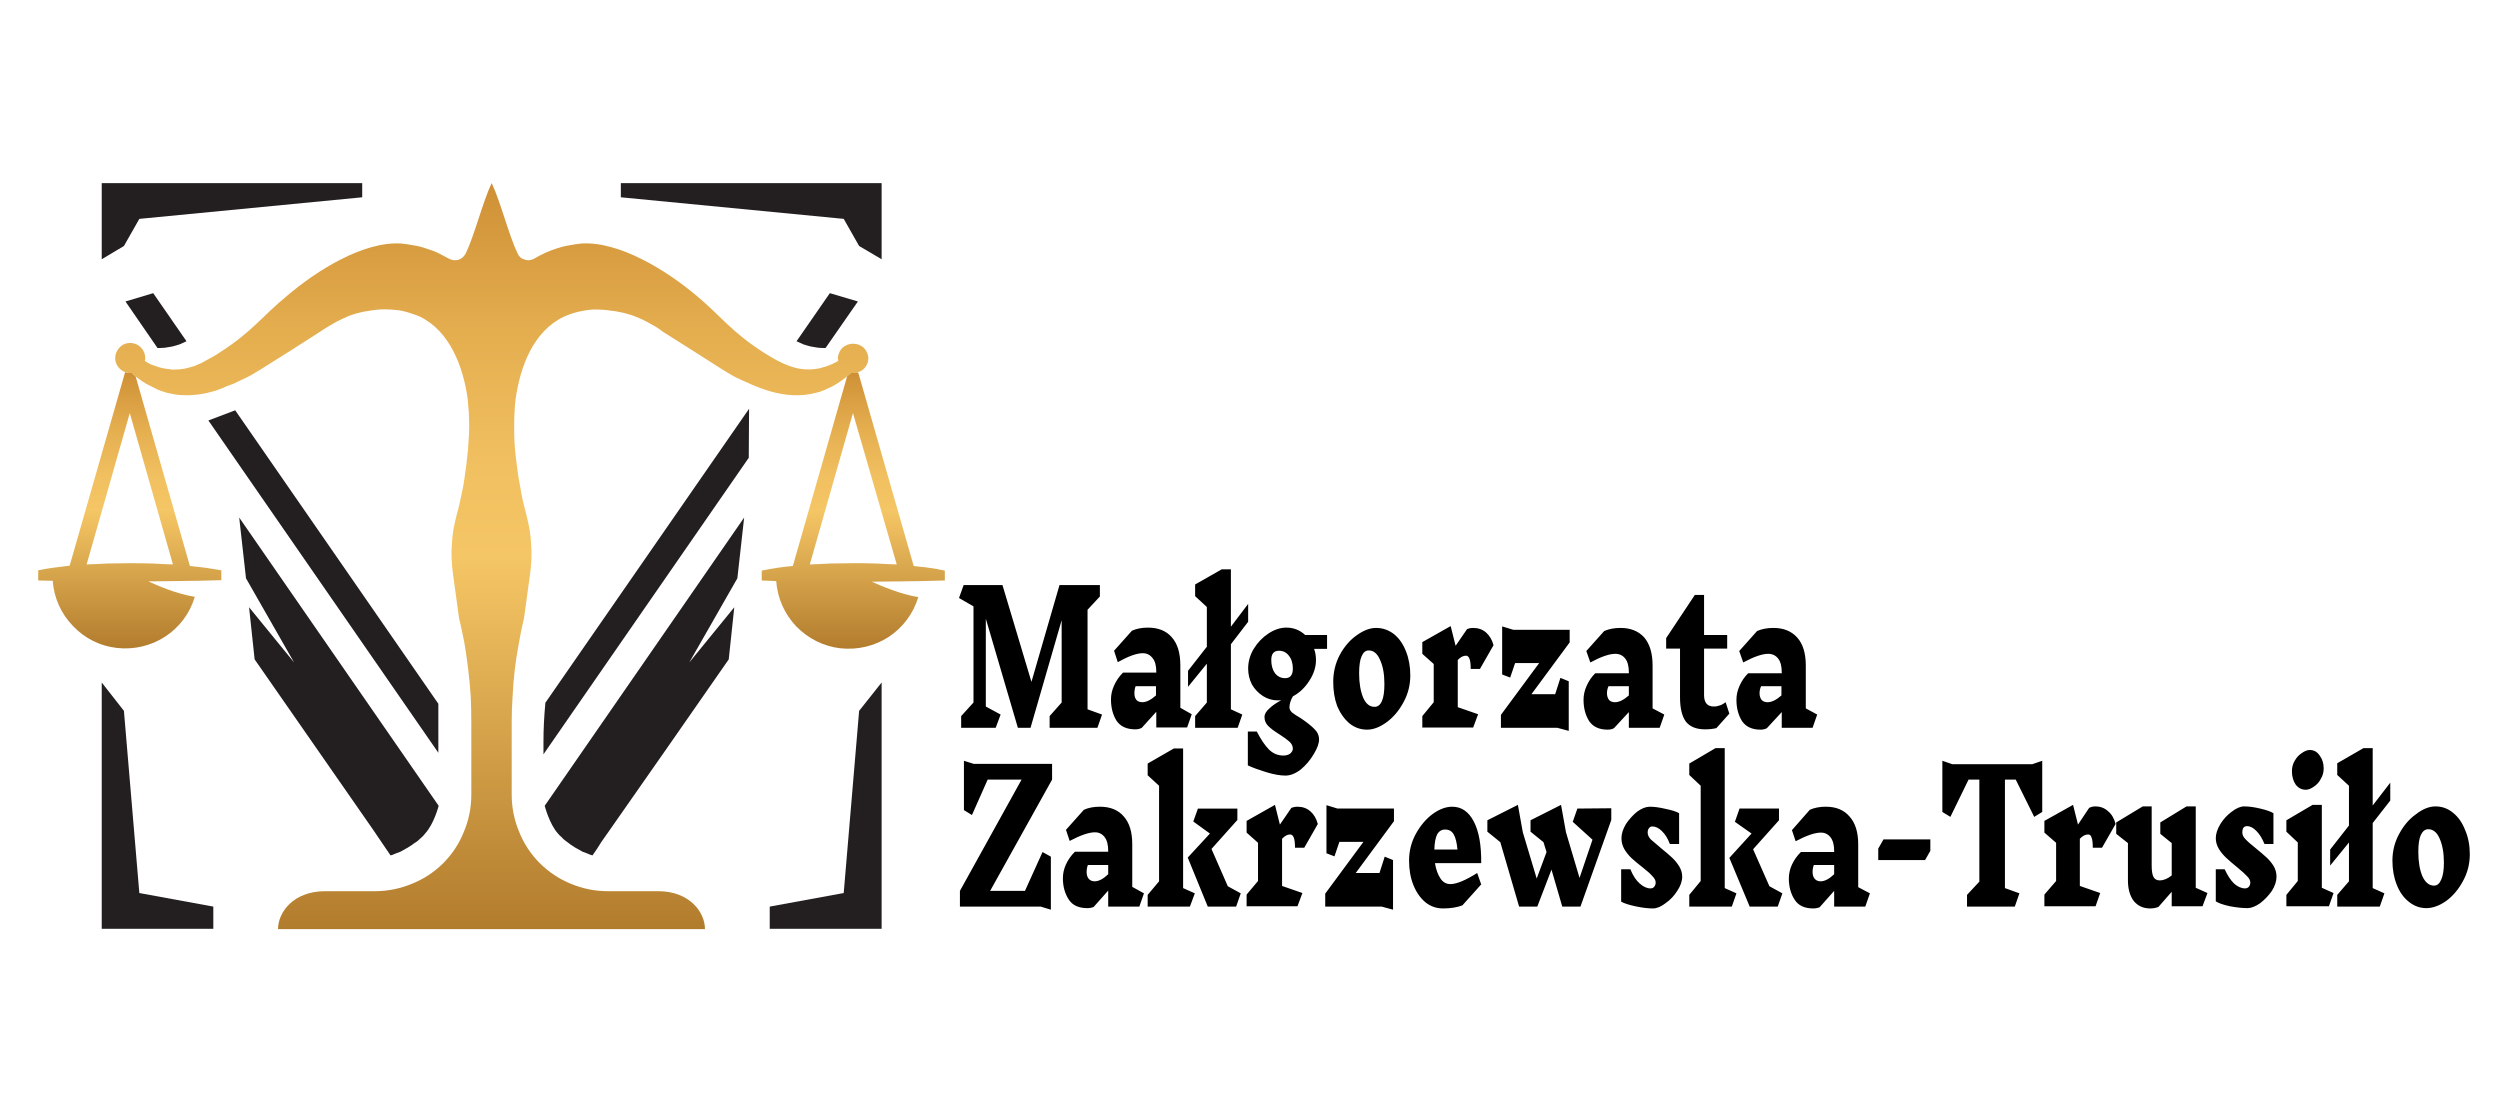 <svg version="1.2" xmlns="http://www.w3.org/2000/svg" viewBox="0 0 811 361" width="811" height="361"><defs><linearGradient id="P" gradientUnits="userSpaceOnUse"/><linearGradient id="g1" x2="1" href="#P" gradientTransform="matrix(NaN,NaN,NaN,NaN,NaN,NaN)"><stop stop-color="#b27c2d"/><stop offset=".5" stop-color="#f5c665"/><stop offset=".62" stop-color="#f1c060"/><stop offset=".79" stop-color="#e5af50"/><stop offset=".98" stop-color="#d19338"/><stop offset="1" stop-color="#ce8f34"/></linearGradient><linearGradient id="g2" x2="1" href="#P" gradientTransform="matrix(0,-89.598,59.388,0,42.11,210.343)"><stop stop-color="#b27c2d"/><stop offset=".5" stop-color="#f5c665"/><stop offset=".62" stop-color="#f1c060"/><stop offset=".79" stop-color="#e5af50"/><stop offset=".98" stop-color="#d19338"/><stop offset="1" stop-color="#ce8f34"/></linearGradient><linearGradient id="g3" x2="1" href="#P" gradientTransform="matrix(0,-241.96,244.163,0,159.515,301.365)"><stop stop-color="#b27c2d"/><stop offset=".5" stop-color="#f5c665"/><stop offset=".62" stop-color="#f1c060"/><stop offset=".79" stop-color="#e5af50"/><stop offset=".98" stop-color="#d19338"/><stop offset="1" stop-color="#ce8f34"/></linearGradient><linearGradient id="g4" x2="1" href="#P" gradientTransform="matrix(0,-89.558,59.362,0,276.79,210.343)"><stop stop-color="#b27c2d"/><stop offset=".5" stop-color="#f5c665"/><stop offset=".62" stop-color="#f1c060"/><stop offset=".79" stop-color="#e5af50"/><stop offset=".98" stop-color="#d19338"/><stop offset="1" stop-color="#ce8f34"/></linearGradient></defs><style>.a{fill:url(#g1)}.b{fill:url(#g2)}.c{fill:url(#g3)}.d{fill:url(#g4)}.e{fill:#231f20}</style><path class="a" d=""/><path fill-rule="evenodd" class="b" d="m64.3 183.9q1.2 0.1 2.5 0.3 1.3 0.2 2.5 0.4 1.3 0.2 2.5 0.4v3.2l-7.4 0.2h-0.3l-7.2 0.1-8.8 0.1c3.1 1.4 9.3 4.1 15.1 5-1.6 5.4-5 9.9-9.6 12.9-4.6 3-10.1 4.3-15.6 3.7-5.5-0.6-10.5-3.1-14.3-7.1-3.9-4-6.2-9.2-6.6-14.7l-4.7-0.1v-3.3c3.4-0.7 6.8-1.1 10.2-1.5l18-62.8q0.1 0 0.3 0.1 0.3 0.1 0.5 0.1 0.2 0 0.4 0.1 0.2 0 0.4 0 0.1 0 0.1 0 0.1 0 0.2 0 0 0 0.1 0 0.1 0 0.2 0 0.5 0.5 1.2 1.1l17.6 61.5q1.3 0.1 2.7 0.3zm-8.2-0.8l-14-49.1-14 49.1q3.3-0.1 6.6-0.3l7.4-0.1q3.7 0 7.4 0.1 3.3 0.2 6.6 0.3z"/><path class="c" d="m281.7 116.1q0 0.8-0.2 1.5-0.3 0.8-0.7 1.4-0.4 0.6-1.1 1.1-0.6 0.4-1.3 0.6-0.2 0.1-0.4 0.2-0.2 0-0.4 0-0.2 0.1-0.4 0.1-0.2 0-0.4 0-0.1 0-0.2 0-0.1 0-0.2 0-0.1 0-0.1 0-0.1 0-0.2 0-0.6 0.6-1.3 1.1-1.1 0.9-2.3 1.7-1.1 0.8-2.4 1.5-1.3 0.6-2.6 1.2-1.3 0.6-2.7 0.9c-10.5 2.8-20-2.2-25.7-4.8-1.8-0.8-6.2-3.6-14.9-9.2l-9.2-5.8q-1-0.8-2.1-1.5-1.2-0.7-2.3-1.3-1.1-0.6-2.3-1.2-1.2-0.5-2.4-1-1.3-0.5-2.5-0.8-1.3-0.4-2.5-0.6-1.3-0.3-2.6-0.4-1.2-0.2-2.5-0.3-1.7-0.1-3.3-0.1-1.7 0.1-3.3 0.4-1.7 0.3-3.3 0.8-1.6 0.5-3.1 1.2c-9.9 4.8-14 16.2-15.5 26.4q-0.3 2.4-0.4 4.7-0.1 2.4-0.1 4.7 0 2.4 0.1 4.7 0.1 2.3 0.4 4.7 0.3 2.4 0.6 4.8 0.3 2.4 0.8 4.8 0.4 2.4 0.9 4.8 0.6 2.5 1.2 4.8 0.6 2.3 1 4.6 0.4 2.4 0.5 4.7 0.2 2.4 0.1 4.7-0.1 2.4-0.4 4.7l-2 14.6q-1 4.1-1.7 8.3-0.8 4.2-1.3 8.4-0.5 4.3-0.7 8.5-0.3 4.3-0.3 8.5v23.6c0 4.1 0.8 8.2 2.4 12 1.5 3.8 3.8 7.3 6.7 10.2 2.9 2.9 6.4 5.2 10.1 6.7 3.8 1.6 7.9 2.4 12 2.4h16.3c10.3 0 15.2 6.9 15.2 12.3h-138.5c0-5.4 4.9-12.3 15.3-12.3h16.1c4.1 0 8.2-0.8 12-2.4 3.8-1.5 7.3-3.8 10.2-6.7 2.9-2.9 5.2-6.4 6.7-10.2 1.6-3.8 2.4-7.9 2.4-12v-23.6q0-4.3-0.2-8.5-0.3-4.3-0.8-8.5-0.5-4.2-1.2-8.4-0.8-4.2-1.8-8.4l-2-14.6q-0.3-2.3-0.4-4.7-0.1-2.3 0.1-4.7 0.1-2.3 0.5-4.6 0.4-2.3 1-4.6 0.7-2.4 1.2-4.8 0.5-2.4 1-4.8 0.4-2.4 0.7-4.8 0.4-2.5 0.6-4.9 0.3-2.3 0.4-4.7 0.2-2.3 0.2-4.7 0-2.3-0.1-4.6-0.2-2.4-0.4-4.7c-1.5-10.3-5.7-21.7-15.5-26.5q-1.7-0.7-3.3-1.2-1.5-0.5-3.2-0.8-1.6-0.2-3.3-0.3-1.7-0.1-3.3 0-1.3 0.1-2.6 0.3-1.2 0.2-2.5 0.4-1.2 0.3-2.5 0.6-1.2 0.4-2.4 0.8-1.2 0.5-2.4 1.1-1.1 0.5-2.3 1.2-1.1 0.6-2.2 1.3-1.2 0.7-2.2 1.4l-9.2 5.9c-8.7 5.5-13.1 8.3-14.9 9.1q-1 0.5-2.1 1-1 0.5-2.1 1-1.1 0.4-2.2 0.8-1 0.5-2.1 0.9-1.2 0.5-2.4 0.8-1.2 0.3-2.4 0.6-1.2 0.2-2.4 0.4-1.3 0.1-2.5 0.2-1 0-1.9 0-1 0-1.9-0.1-1-0.1-1.9-0.3-1-0.2-1.9-0.4-1.4-0.4-2.7-0.9-1.3-0.6-2.6-1.3-1.3-0.6-2.5-1.4-1.2-0.8-2.3-1.7-0.6-0.6-1.2-1.1-0.1 0-0.2 0 0 0-0.1 0-0.1 0-0.1 0-0.1 0-0.2 0-0.2 0-0.4 0-0.2 0-0.4-0.1-0.2 0-0.4-0.1-0.2 0-0.4-0.1c-1.7-0.6-2.9-2.1-3.2-3.9-0.2-1.8 0.6-3.6 2.1-4.7 1.4-1 3.4-1.1 5-0.3 1.6 0.9 2.6 2.5 2.6 4.3q0 0.2 0 0.3 0 0.1 0 0.2 0 0.2-0.1 0.3 0 0.1 0 0.2 0.9 0.6 1.9 1.1 1 0.4 2 0.7 1.1 0.4 2.2 0.6 1 0.2 2.1 0.3l0.8 0.1q1.2 0 2.4-0.1 1.2-0.1 2.4-0.4 1.2-0.3 2.4-0.7 1.2-0.5 2.3-1 0.7-0.4 1.4-0.8 0.8-0.4 1.5-0.8 0.7-0.4 1.4-0.8 0.7-0.4 1.4-0.9c10.9-7 13.8-11.8 22-18.5 9.5-8.1 24.7-17.7 37-16.9q2 0.2 4 0.6 2.1 0.3 4 1 2 0.6 3.8 1.4 1.8 0.9 3.6 1.9 0.7 0.4 1.5 0.5 0.8 0.1 1.6-0.1 0.8-0.3 1.4-0.8 0.6-0.6 1-1.3c2.8-5.8 5.6-17 8.4-22.8 2.8 5.8 5.6 17 8.4 22.8q0.3 0.7 0.9 1.3 0.6 0.5 1.4 0.7 0.8 0.3 1.6 0.2 0.8-0.1 1.5-0.5 1.7-1 3.6-1.9 1.8-0.8 3.7-1.4 2-0.7 4-1 2-0.4 4-0.6c12.3-0.8 27.7 8.8 37.2 16.8 8.2 6.8 11.1 11.6 22 18.6 6.1 3.9 10.6 5.8 15.8 5.4q1.1-0.1 2.2-0.3 1.1-0.3 2.1-0.6 1.1-0.4 2.1-0.8 1-0.5 1.9-1 0-0.2 0-0.3 0-0.1 0-0.2 0-0.1-0.1-0.2 0-0.1 0-0.3c0.1-1.2 0.6-2.4 1.5-3.3 0.9-0.8 2.2-1.3 3.4-1.3 1.4 0 2.6 0.5 3.5 1.3 0.9 0.9 1.4 2.1 1.5 3.3z"/><path fill-rule="evenodd" class="d" d="m298.9 183.9q1.3 0.1 2.5 0.3 1.3 0.2 2.6 0.4 1.2 0.2 2.5 0.5v3.2l-7.4 0.2h-0.4l-7 0.1-8.9 0.1c3.1 1.4 9.4 4.1 15.1 5-1.6 5.3-5 9.9-9.6 12.9-4.6 3-10.1 4.3-15.7 3.7-5.4-0.6-10.5-3.2-14.3-7.1-3.8-4-6.1-9.2-6.5-14.7l-4.7-0.2v-3.2c3.3-0.7 6.7-1.2 10.1-1.5l17.6-61.5q0.7-0.6 1.3-1.1 0.1 0 0.1 0 0.1 0 0.2 0 0.1 0 0.2 0 0 0 0.1 0 0.3 0 0.5 0 0.2 0 0.4-0.1 0.2 0 0.4 0 0.2-0.1 0.4-0.1l18 62.8q1.2 0.1 2.5 0.3zm-8-0.8l-14.2-49.1-14 49.1q3.3-0.1 6.6-0.3l7.4-0.1c2.6 0 5.1 0 7.6 0.1q3.3 0.2 6.6 0.3z"/><path class="e" d="m142.2 228.3v15.9l-74.6-107.8 8.7-3.3z"/><path class="e" d="m60.5 110.7q-1.1 0.5-2.2 1-1.2 0.4-2.4 0.7-1.1 0.2-2.4 0.4-1.2 0.1-2.4 0.1l-10.4-15.1 9-2.7z"/><path class="e" d="m258.4 110.7q1.1 0.5 2.2 1 1.2 0.4 2.4 0.7 1.1 0.2 2.4 0.4 1.2 0.1 2.4 0.1l10.5-15.1-9.1-2.7z"/><path class="e" d="m176.3 240.6v4.1l66.6-96.2 0.1-15.9-66.1 95.4v0.3c-0.4 4.2-0.6 8.4-0.6 12.3z"/><path class="e" d="m142.3 261.4c0 0-1.5 5.9-4.4 9q-0.5 0.7-1.1 1.2-0.6 0.6-1.2 1.1-0.6 0.5-1.3 0.9-0.6 0.5-1.3 0.9-0.7 0.5-1.5 0.9-0.8 0.5-1.6 0.9-0.8 0.3-1.6 0.6-0.8 0.4-1.6 0.6l-3-4.4-2.5-3.7-38.6-55.5-1.8-16.9 14.6 17.9-15.6-27.3-2.2-19.7z"/><path class="e" d="m176.7 261.4c0 0 1.5 5.9 4.3 9q0.6 0.7 1.2 1.2 0.5 0.6 1.2 1.1 0.6 0.5 1.2 0.9 0.6 0.5 1.3 0.9 0.7 0.5 1.5 0.9 0.8 0.5 1.6 0.9 0.7 0.3 1.6 0.6 0.8 0.4 1.6 0.6c1-1.4 2-2.9 2.9-4.4l2.6-3.7q19.4-27.7 38.7-55.5l1.8-16.9-14.6 17.9 15.6-27.3 2.2-19.7z"/><path class="e" d="m69.2 294.1v7.2h-36.2v-79.9l7.2 9.2 5 59.1z"/><path class="e" d="m249.7 294.1v7.2h36.3v-79.9l-7.3 9.2-5 59.1z"/><path class="e" d="m117.5 64v-4.6h-84.5v24.7l7.2-4.3 5-8.8z"/><path class="e" d="m201.4 64v-4.6h84.6v24.7l-7.3-4.3-5-8.8z"/><path  d="m357.5 231.8l-1.5 4.3h-15.5v-3.8l3.9-4.4v-26.7l-10.1 34.9h-4.1l-10.4-35.4v28.5l4.8 2.6-1.6 4.3h-11.2v-3.8l4-4.4v-31.2l-4.7-2.7 1.5-4.2h12.6l9.4 31.4 9.1-31.4h13.1v3.7l-4 4.3v32.3zm29.1-0.1l-1.5 4.3h-10v-5.1l-4.7 5.2q-0.9 0.5-2.1 0.5-4.2 0-6.1-2.8-1.8-2.9-1.8-6.9 0-2.3 1-4.5 1-2.3 2.9-4.2h10.8v-0.2q0-3.1-1.2-4.5-1.2-1.6-3.2-1.6-2.9 0-8.1 2.9l-1.2-3.7 5.8-6.5q2.2-1 5.2-1 5 0 7.7 3.1 2.8 3.1 2.8 9.1v13.8zm-16-3.9q1.9 0 4.4-2.2v-3h-6.6q-0.4 1-0.4 2.3 0 1.3 0.6 2.1 0.7 0.8 2 0.8zm28.7-18.8v21.1l3.7 1.7-1.5 4.3h-13.8v-3.8l3.8-4.4v-12.6l-6.1 7.5v-5.2l6.1-7.8v-12.9l-3.8-3.5v-3.8l8.6-4.9h3v18.6l5.6-7.4v5.8zm31.2 1.5h-4.2q0.6 1.7 0.6 3.6 0 3.5-2.2 6.8-2.1 3.3-5.3 5-1.1 1.9-1.1 3.6 0 0.8 0.8 1.6 1 0.8 2.9 1.9 2.8 1.9 4.3 3.4 1.6 1.5 1.6 3.5 0 1.9-1.7 4.7-1.7 2.9-4.2 5-2.6 2-5 2-2.6 0-6.2-1.1-3.6-1.1-6-2.2v-11h2.9q2 3.9 4 5.9 2 1.9 4.6 1.9 1.3 0 2.2-0.6 0.9-0.8 0.9-1.6 0-1.3-1.1-2.3-1.1-1-3.3-2.4-2.4-1.5-3.6-2.7-1.2-1.2-1.2-2.9 0-1.4 1.6-2.8 1.6-1.5 3.8-2.6-0.4 0-1.1 0-2.6 0-4.8-1.4-2.3-1.5-3.6-3.8-1.2-2.4-1.2-5.1 0-3.4 1.8-6.4 1.9-3.1 4.8-5 2.9-1.9 5.8-1.9 3.5 0 6.1 2.4h7.1zm-18.1 3.6q0 2.6 1.2 4.3 1.3 1.6 3.3 1.6 2.5 0 2.5-3.1 0-2.6-1.3-4.2-1.2-1.6-3.2-1.6-2.5 0-2.5 3zm34-10.4q3.2 0 5.8 2 2.5 2 3.9 5.6 1.4 3.5 1.4 7.8 0 4.7-2.2 8.7-2.2 4.1-5.5 6.5-3.3 2.4-6.3 2.4-3.2 0-5.7-2-2.5-2.1-4-5.6-1.3-3.5-1.3-7.9 0-4.7 2.1-8.7 2.2-4.1 5.5-6.4 3.3-2.4 6.3-2.4zm-2.4 7.3q-1.5 0-2.3 1.9-0.8 1.8-0.8 5.5 0 4.7 1.3 7.9 1.3 3 3.7 3 1.6 0 2.4-1.9 0.8-1.8 0.8-5.5 0-4.8-1.4-7.8-1.3-3.1-3.7-3.1zm31.6 1.7q-1.4 0-2.7 1.4v15.3l6.6 2.3-1.6 4.3h-16.5v-3.7l3.7-4.5v-12.4l-3.7-3.3v-3.8l9.2-5.2 1.6 6.4 3.7-5.4q0.9-0.4 2-0.4 2.5 0 4.2 1.5 1.7 1.5 2.4 4.1l-4.4 7.7h-3q0-2.3-0.4-3.3-0.4-1-1.1-1zm21.2 12.5h7.7l1.7-5.3 2.7 1.1v16.1l-3.7-1h-18.3v-4.2l12.4-16.8h-7.8l-1.6 4.7-2.6-1v-15.6l3.6 1.1h18.3v4.1zm43.1 6.6l-1.5 4.3h-10v-5.1l-4.8 5.2q-0.8 0.5-2.1 0.5-4.1 0-6-2.8-1.8-2.9-1.8-6.9 0-2.3 1-4.5 1-2.3 2.8-4.1h10.9v-0.3q0-3-1.2-4.5-1.2-1.5-3.2-1.5-2.9 0-8.1 2.8l-1.3-3.7 5.8-6.5q2.3-1 5.3-1 4.9 0 7.7 3.1 2.7 3.2 2.7 9.1v13.9zm-16-4q2 0 4.5-2.2v-3h-6.6q-0.5 1.1-0.5 2.3 0 1.3 0.7 2.2 0.7 0.7 1.9 0.7zm37.1 3.7l-4.2 4.7q-1.6 0.4-3.7 0.4-4.2 0-6.2-2.5-1.9-2.6-1.9-7.9v-15.8h-4.5v-3.4l9.3-14h3v13h7.5v4.4h-7.5v15.1q0 3.7 3.2 3.7 0.9 0 1.7-0.3 0.9-0.2 2.1-1.1zm28.5 0.3l-1.5 4.3h-10v-5.1l-4.8 5.2q-0.8 0.5-2.1 0.5-4.1 0-6-2.8-1.8-2.9-1.8-6.9 0-2.3 1-4.5 1-2.3 2.8-4.1h10.9v-0.3q0-3-1.2-4.5-1.2-1.5-3.2-1.5-2.9 0-8.1 2.8l-1.3-3.7 5.8-6.5q2.3-1 5.3-1 4.9 0 7.7 3.1 2.8 3.1 2.8 9.1v13.9zm-16.1-4q2 0 4.5-2.2v-3h-6.6q-0.5 1.1-0.5 2.3 0 1.3 0.7 2.2 0.7 0.7 1.9 0.7zm-252.2 61.2h11.3l5.7-12.6 2.7 1.5v17.2l-3.3-1h-26.2v-5.1l20-36.1h-11l-5.1 11.5-2.6-1.6v-16l3.2 1h25.4v5.1zm49.9 0.8l-1.5 4.3h-10.1v-5.2l-4.7 5.3q-0.9 0.4-2.1 0.4-4.2 0-6-2.8-1.9-2.9-1.9-6.9 0-2.3 1-4.5 1-2.2 2.9-4.1h10.8v-0.2q0-3.1-1.2-4.6-1.2-1.5-3.1-1.5-2.9 0-8.2 2.8l-1.2-3.6 5.8-6.5q2.2-1 5.2-1 5 0 7.7 3.1 2.8 3.1 2.8 9v13.9zm-16-3.9q2 0 4.4-2.3v-3h-6.6q-0.4 1.1-0.4 2.3 0 1.4 0.7 2.2 0.7 0.8 1.9 0.8zm28.7 2.2l3.8 1.7-1.6 4.3h-13.7v-3.8l3.7-4.4v-31l-3.7-3.4v-3.8l8.5-4.9h3zm18.7 1.7l-1.5 4.3h-9.2l-6.5-15.9 7.2-7.8-5.4-3.9 1.5-4.2h12.8v3.7l-8.4 9.4 5.3 12.1zm16-19.1q-1.3 0-2.6 1.4v15.3l6.6 2.3-1.6 4.3h-16.5v-3.8l3.7-4.4v-12.4l-3.7-3.3v-3.8l9.2-5.2 1.6 6.4 3.7-5.4q0.9-0.4 2-0.4 2.5 0 4.2 1.5 1.7 1.5 2.4 4.1l-4.4 7.7h-3q0-2.3-0.4-3.3-0.4-1-1.2-1zm21.3 12.5h7.7l1.7-5.3 2.7 1.1v16.1l-3.7-1h-18.3v-4.2l12.4-16.8h-7.8l-1.6 4.7-2.6-1v-15.6l3.6 1.1h18.3v4.1zm31.3-21.5q4.5 0 7 4.8 2.5 4.8 2.4 13.5h-15q0.5 3.1 1.8 5 1.2 1.8 3.2 1.8 3 0 8.7-3.6l1.3 3.7-6.1 6.8q-2.6 1-6.3 1-3.2 0-5.7-2-2.5-2.1-3.9-5.6-1.4-3.5-1.4-7.9 0-4.7 2.2-8.7 2.2-4 5.4-6.4 3.3-2.4 6.4-2.4zm-2.3 7.4q-1.7 0-2.6 1.6-0.8 1.6-0.9 4.9h7.5q-0.3-3.3-1.2-4.9-0.9-1.6-2.8-1.6zm53.9-6.9v3.8l-10 28.1h-5.9l-3.5-12-4.6 12h-5.9l-6.1-20.9-4.2-3.4v-3.7l9.9-5 1.6 8.9 4.5 15 3.2-8.6-1-3.2-4.2-3.4v-3.7l9.9-5 1.6 8.9 4.4 14.8 4.2-12.4-6.4-5.8 1.5-4.3zm14.4 24.1q0-1-1-2-0.9-1.1-3.2-2.9-2.2-1.7-3.6-3-1.4-1.3-2.4-3-0.9-1.6-0.9-3.5 0-2.1 1.4-4.5 1.6-2.4 3.7-4.1 2.2-1.6 4.1-1.6 2.2 0 5.1 0.7 3 0.6 4.4 1.4v10h-3q-1-2.7-2.6-4.2-1.5-1.5-3.1-1.5-0.7 0-1.1 0.6-0.4 0.5-0.4 1.4 0 1.1 1 2.2 1.1 1 3.4 2.9 2.1 1.7 3.5 3 1.3 1.2 2.3 2.8 1 1.6 1 3.4 0 2.2-1.6 4.6-1.5 2.4-3.8 4-2.2 1.7-4.1 1.7-2.4 0-5.7-0.7-3.2-0.7-4.6-1.5v-10.5h3q1.2 3 3 4.6 1.8 1.6 3.5 1.6 0.8 0 1.2-0.5 0.5-0.6 0.5-1.4zm22.4 1.8l3.8 1.7-1.5 4.3h-13.8v-3.8l3.7-4.5v-30.9l-3.7-3.5v-3.7l8.5-5h3zm18.7 1.7l-1.5 4.3h-9.1l-6.6-15.8 7.2-7.9-5.4-3.8 1.5-4.3h12.8v3.8l-8.4 9.4 5.3 12zm28.4 0l-1.5 4.3h-10.1v-5.1l-4.7 5.3q-0.9 0.4-2.1 0.4-4.2 0-6-2.8-1.9-2.9-1.9-6.9 0-2.3 1-4.5 1-2.2 2.9-4.1h10.8v-0.3q0-3-1.2-4.5-1.2-1.5-3.1-1.5-2.9 0-8.2 2.8l-1.2-3.6 5.8-6.6q2.2-1 5.2-1 5 0 7.7 3.2 2.8 3.1 2.8 9v13.9zm-16-3.9q2 0 4.4-2.3v-3h-6.6q-0.4 1.1-0.4 2.3 0 1.4 0.7 2.2 0.7 0.8 1.9 0.8zm18.7-6.9v-3.7l1.7-3h15.2v3.7l-1.7 3zm53.2-32.2v16.6l-2.6 1.6-6-12.1h-3.5v35.2l4.7 1.7-1.5 4.3h-15.5v-3.8l4-4.3v-33.1h-3.5l-5.9 12.1-2.6-1.6v-16.6l3.2 1.1h26zm14.9 23.9q-1.4 0-2.7 1.4v15.3l6.6 2.3-1.5 4.3h-16.6v-3.8l3.8-4.4v-12.4l-3.8-3.3v-3.8l9.3-5.2 1.6 6.4 3.6-5.4q0.9-0.5 2-0.5 2.5 0 4.2 1.6 1.7 1.4 2.4 4.1l-4.4 7.7h-3q0-2.4-0.4-3.3-0.3-1-1.1-1zm38.7 19l-1.6 4.3h-10v-4.7l-4.3 4.9q-1.2 0.5-2.7 0.5-3.3 0-5.3-2.4-1.9-2.5-1.9-6.7v-12.1l-3.8-3v-3.7l8.6-5.2h2.9v19.2q0 2.6 0.6 3.7 0.6 1.1 2 1.1 1.9 0 3.9-1.6v-10.5l-3.7-3v-3.7l8.5-5.2h3v26.4zm13.9-3.4q0-1-1-2-1-1.1-3.2-2.9-2.2-1.8-3.6-3.1-1.4-1.3-2.4-2.9-1-1.7-1-3.5 0-2.1 1.5-4.6 1.5-2.4 3.7-4 2.2-1.7 4-1.7 2.3 0 5.2 0.7 3 0.7 4.3 1.5v10h-2.9q-1.1-2.7-2.6-4.2-1.5-1.6-3.1-1.6-0.7 0-1.2 0.6-0.3 0.6-0.3 1.4 0 1.2 1 2.2 1 1.1 3.4 3 2.1 1.7 3.5 3 1.3 1.2 2.3 2.8 0.9 1.6 0.9 3.4 0 2.2-1.5 4.6-1.6 2.3-3.8 4-2.3 1.6-4.1 1.6-2.4 0-5.7-0.6-3.2-0.7-4.6-1.6v-10.4h2.9q1.3 2.9 3 4.6 1.8 1.6 3.6 1.6 0.7 0 1.2-0.5 0.5-0.6 0.5-1.4zm27 3.4l-1.5 4.3h-13.8v-3.7l3.7-4.5v-12.5l-3.7-3.5v-3.7l8.5-5h3v26.9zm-7.7-46.4q2 0 3.2 1.8 1.3 1.7 1.3 4.2 0 1.9-1 3.5-0.8 1.5-2.2 2.4-1.4 1-2.6 1-2 0-3.3-1.7-1.2-1.8-1.2-4.3 0-1.9 0.9-3.4 0.9-1.6 2.3-2.5 1.4-1 2.6-1zm20.4 23.7v21.1l3.8 1.7-1.5 4.3h-13.8v-3.8l3.8-4.4v-12.6l-6.1 7.5v-5.2l6.1-7.8v-12.9l-3.8-3.5v-3.8l8.5-4.9h3v18.6l5.7-7.4v5.8zm20.4-5.4q3.2 0 5.7 2.1 2.5 2 3.9 5.6 1.5 3.5 1.5 7.8 0 4.7-2.2 8.7-2.2 4.1-5.5 6.5-3.3 2.3-6.4 2.3-3.1 0-5.6-2-2.6-2-4-5.6-1.4-3.5-1.4-7.8 0-4.7 2.2-8.7 2.2-4.1 5.5-6.4 3.2-2.5 6.3-2.5zm-2.4 7.4q-1.5 0-2.4 1.9-0.8 1.8-0.8 5.4 0 4.8 1.3 7.9 1.4 3.1 3.8 3.1 1.5 0 2.3-1.9 0.9-1.9 0.9-5.5 0-4.8-1.4-7.9-1.3-3-3.7-3z"/><path class="e" d="m780 451q-0.7 0-1.3-0.1-0.7-0.1-1.3-0.3-0.6-0.2-1.2-0.5-0.6-0.3-1.1-0.7-0.5-0.5-1-1-0.4-0.6-0.6-1.2-0.3-0.6-0.4-1.3-0.1-0.7-0.1-1.4 0-0.9 0.2-1.8 0.3-0.9 0.8-1.7 0.5-0.8 1.3-1.4 0.7-0.6 1.6-0.9 3.8-1.8 11.6-1.8v1.5q-0.7 0-1.4 0-0.7 0-1.4 0.1-0.7 0-1.4 0.1-0.7 0.1-1.3 0.2-0.5 0.1-1 0.2-0.4 0.2-0.8 0.4-0.5 0.2-0.9 0.4-0.3 0.3-0.7 0.6-0.3 0.3-0.5 0.7-0.2 0.4-0.4 0.8-0.1 0.5-0.2 0.9-0.1 0.4 0 0.9-0.1 0.5 0 1 0 0.5 0.1 1 0.2 0.5 0.4 0.9 0.2 0.5 0.5 0.9 0.2 0.3 0.5 0.5 0.3 0.3 0.7 0.4 0.3 0.2 0.7 0.2 0.4 0.1 0.7 0.1 0.5 0 1-0.1 0.4-0.1 0.9-0.3 0.4-0.2 0.8-0.4 0.4-0.3 0.7-0.6 0.5-0.4 0.9-0.9 0.3-0.5 0.6-1 0.3-0.5 0.5-1.1 0.2-0.5 0.3-1.1v-9.8q0.1-0.6 0-1.2 0-0.5-0.2-1.1-0.1-0.5-0.4-1.1-0.2-0.5-0.5-1-0.3-0.3-0.7-0.6-0.4-0.3-0.9-0.5-0.4-0.1-0.9-0.2-0.5-0.1-0.9-0.1-0.3 0-0.6 0-0.3 0.1-0.6 0.1-0.3 0.1-0.6 0.2-0.3 0.2-0.5 0.3-0.2 0.2-0.3 0.3-0.2 0.2-0.3 0.4-0.2 0.1-0.3 0.3-0.1 0.2-0.2 0.5 0 0.2-0.1 0.4-0.1 0.2-0.2 0.4 0 0.2-0.1 0.4 0 0.2-0.1 0.5-0.1 0.2-0.1 0.4-0.1 0.2-0.2 0.3-0.1 0.2-0.2 0.4-0.1 0.2-0.3 0.3-0.1 0.2-0.3 0.3-0.2 0.1-0.4 0.2-0.3 0.1-0.5 0.1-0.2 0.1-0.4 0-0.3 0.1-0.5 0-0.3 0-0.5-0.1-0.3-0.1-0.5-0.2-0.2-0.2-0.4-0.4-0.2-0.1-0.3-0.3-0.1-0.2-0.2-0.4-0.1-0.2-0.1-0.5-0.1-0.2-0.1-0.4 0-1.9 2.3-3.4 2.4-1.5 7-1.5 0.7 0 1.3 0 0.7 0.1 1.3 0.2 0.6 0.1 1.2 0.3 0.7 0.2 1.2 0.4 0.5 0.2 1 0.5 0.5 0.3 0.9 0.7 0.4 0.3 0.7 0.7 0.4 0.4 0.6 0.9 0.3 0.6 0.6 1.1 0.2 0.6 0.3 1.3 0.2 0.6 0.2 1.2 0.1 0.6 0.1 1.3v11.5q0 2.9 1.4 2.9 0.2-0.1 0.4-0.1 0.2-0.1 0.4-0.2 0.2-0.2 0.3-0.4 0.1-0.1 0.2-0.3 0.2-0.4 0.3-0.8 0.1-0.3 0.2-0.7 0.1-0.4 0.1-0.8 0.2-0.4 0.2-0.7h1.4q0 0.4 0 0.8 0 0.4-0.1 0.8-0.1 0.4-0.2 0.8-0.1 0.3-0.2 0.7-0.1 0.3-0.3 0.6-0.1 0.3-0.3 0.5-0.2 0.3-0.6 0.5-0.2 0.2-0.5 0.4-0.3 0.2-0.7 0.3-0.3 0.2-0.7 0.3-0.4 0-0.7 0.1-0.4 0-0.8 0-0.5 0-1-0.1-0.5 0-1-0.2-0.4-0.2-0.8-0.5-0.5-0.4-0.8-0.8-0.3-0.4-0.5-0.9-0.3-0.5-0.4-1-0.2-0.5-0.3-1-0.1-0.5-0.2-1.1h0.3q-0.1 0.5-0.3 0.9-0.1 0.4-0.3 0.7-0.2 0.4-0.5 0.7-0.3 0.4-0.6 0.7-0.3 0.3-0.7 0.6-0.3 0.3-0.7 0.5-0.4 0.3-0.8 0.5-0.4 0.2-0.8 0.4-0.4 0.1-0.8 0.2-0.5 0.2-0.9 0.2-0.5 0.1-0.9 0.2-0.5 0-0.9 0z"/></svg>